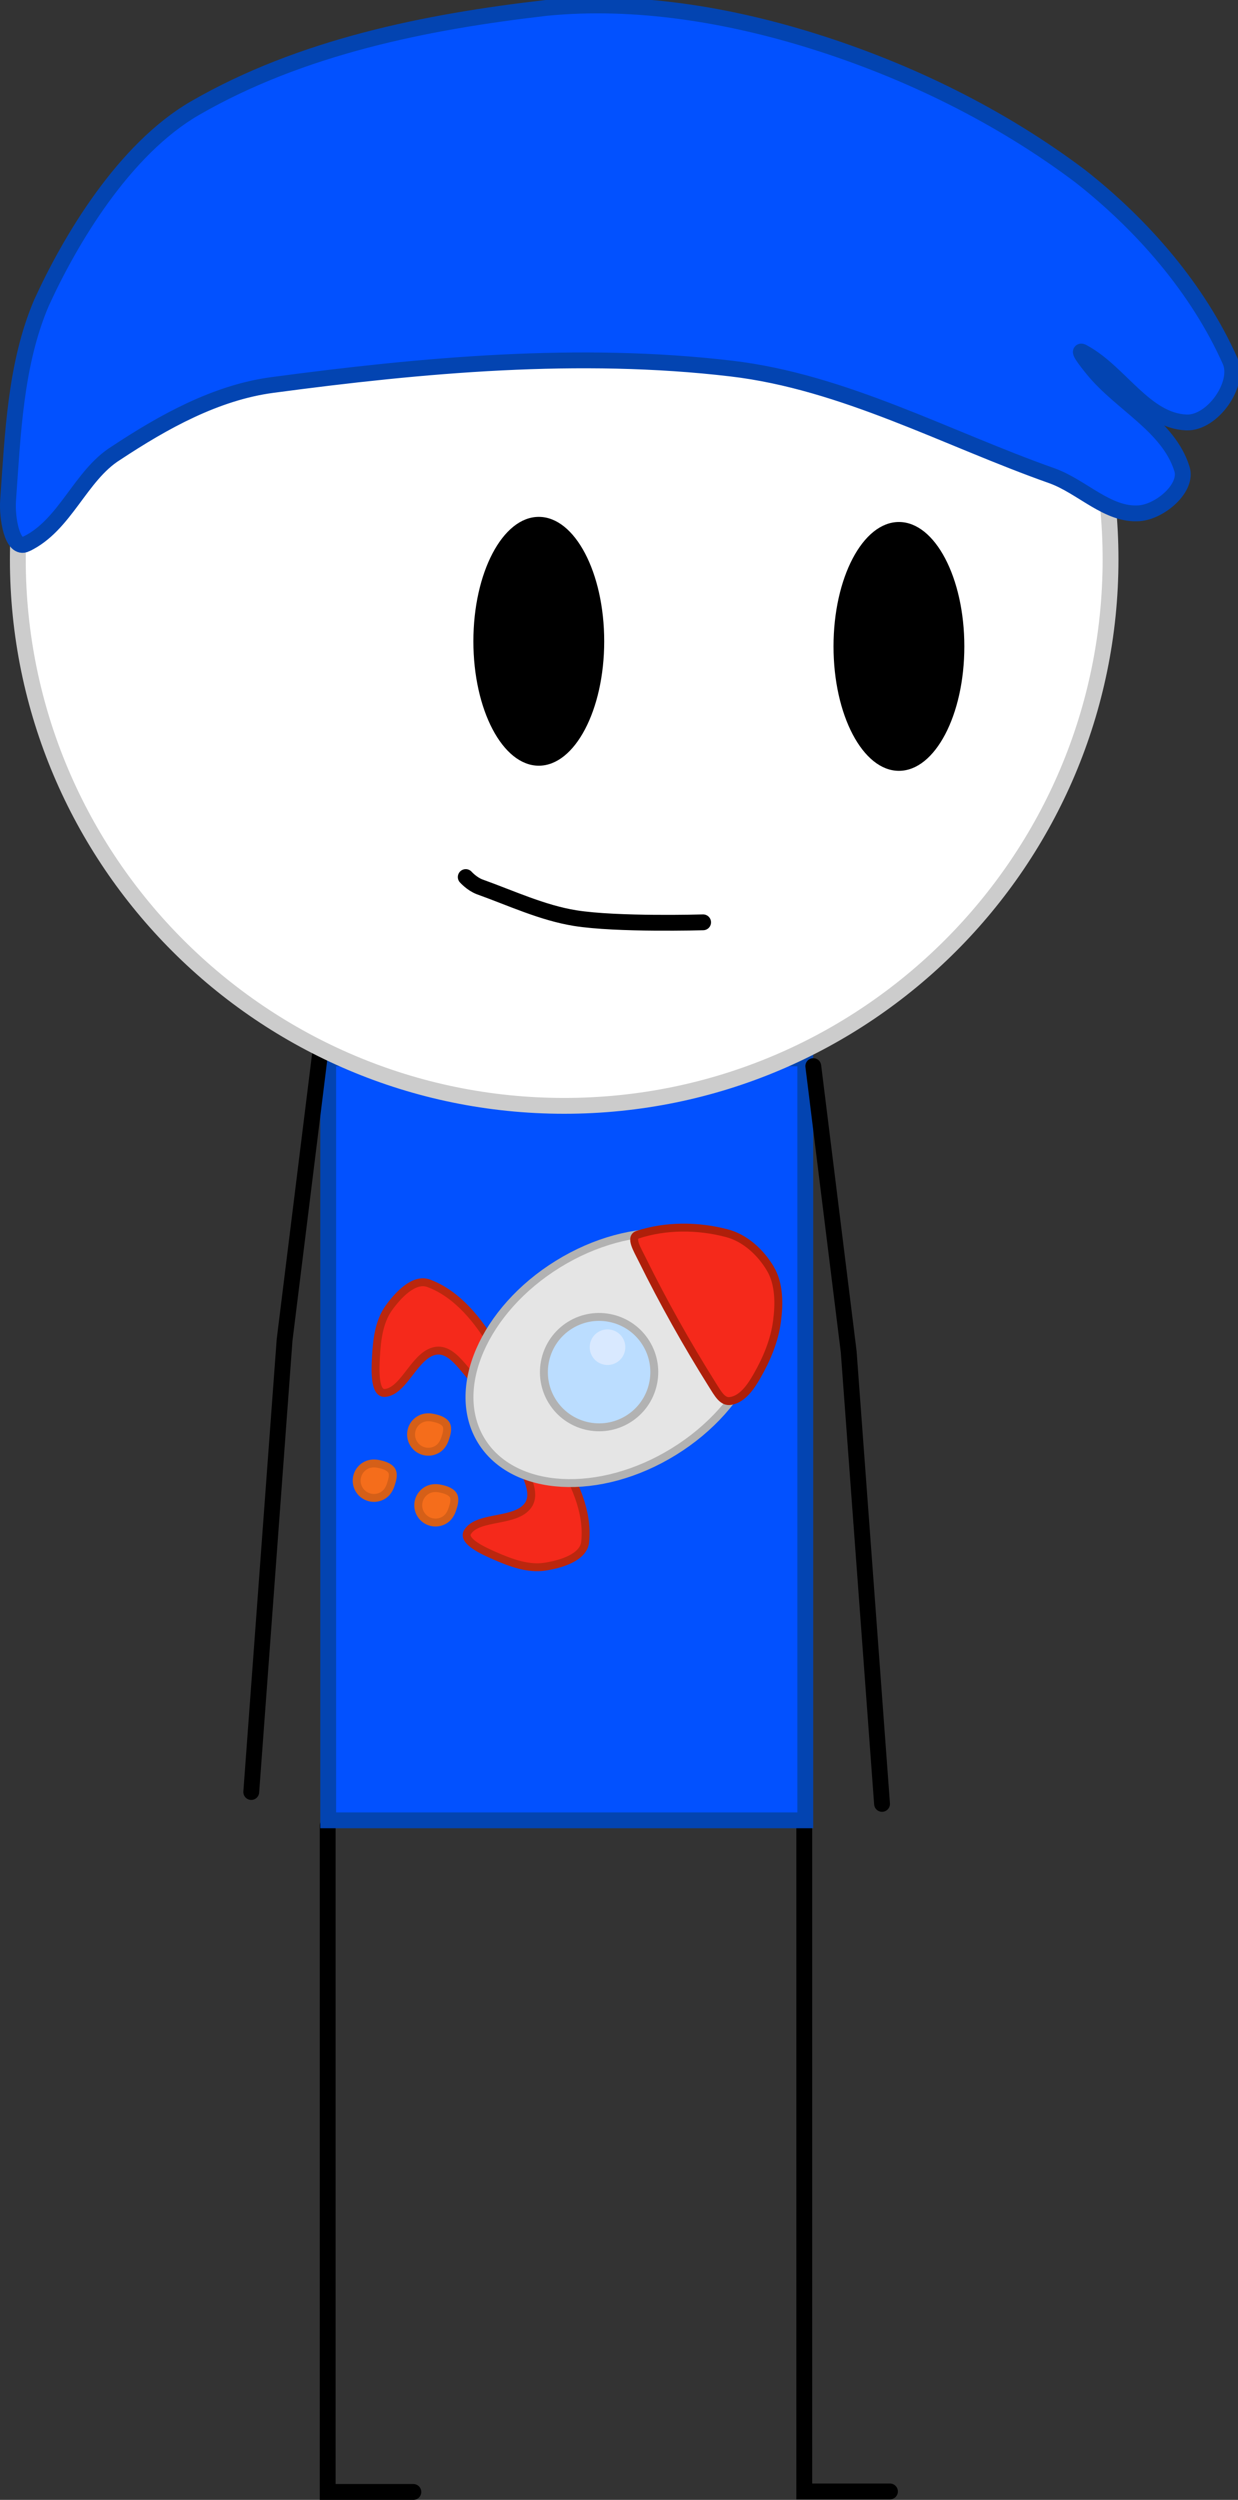 <svg version="1.1" xmlns="http://www.w3.org/2000/svg" xmlns:xlink="http://www.w3.org/1999/xlink" width="156.363" height="315.712" viewBox="0,0,156.363,315.712"><rect x="0" y="0" width="156.363" height="315.712" fill="#333333" stroke="none"/><defs><radialGradient cx="218.497" cy="389.107" r="13.528" gradientUnits="userSpaceOnUse" id="color-1"><stop offset="0" stop-color="#000000"/><stop offset="1" stop-color="#000000"/></radialGradient><radialGradient cx="278.796" cy="333.756" r="13.184" gradientUnits="userSpaceOnUse" id="color-2"><stop offset="0" stop-color="#000000"/><stop offset="1" stop-color="#000000"/></radialGradient><radialGradient cx="211.923" cy="283.017" r="8.753" gradientUnits="userSpaceOnUse" id="color-3"><stop offset="0" stop-color="#000000"/><stop offset="1" stop-color="#000000"/></radialGradient><radialGradient cx="284.282" cy="284.517" r="8.753" gradientUnits="userSpaceOnUse" id="color-4"><stop offset="0" stop-color="#000000"/><stop offset="1" stop-color="#000000"/></radialGradient></defs><g transform="translate(-176.534,-77.619)"><g data-paper-data="{&quot;isPaintingLayer&quot;:true}" fill-rule="nonzero" stroke-linejoin="miter" stroke-miterlimit="10" stroke-dasharray="" stroke-dashoffset="0" style="mix-blend-mode: normal"><g data-paper-data="{&quot;origPos&quot;:null}"><path d="M228.743,392.331l-10.821,0l-0,-84.175" id="ID0.43897221656516194" fill="none" stroke="url(#color-1)" stroke-width="2" stroke-linecap="round"/><path d="M288.938,392.266l-10.821,0l-0,-84.175" id="ID0.43897221656516194" fill="none" stroke="url(#color-2)" stroke-width="2" stroke-linecap="round"/><path d="M217.987,211.289l60.259,-0l0,96.22l-60.259,0z" id="ID0.7297499743290246" fill="#0251ff" stroke="#0344b1" stroke-width="2" stroke-linecap="butt"/><g id="ID0.9996707611717284" stroke-width="1"><path d="M238.35,253.012c-2.129,0.146 -3.813,-4.908 -6.505,-4.827c-2.838,0.138 -4.131,5.091 -6.669,5.349c-1.377,0.139 -1.242,-2.914 -1.163,-4.441c0.115,-2.188 0.364,-4.508 1.611,-6.265c1.128,-1.589 3.176,-3.827 5.032,-3.148c3.597,1.317 6.349,4.733 8.272,8.068c0.882,1.526 0.827,5.151 -0.577,5.264z" id="ID0.10925169289112091" fill="#f5291b" stroke="#bb270e" stroke-linecap="round"/><path d="M246.923,261.377c2.122,3.212 3.946,7.201 3.515,11.007c-0.223,1.963 -3.14,2.794 -5.066,3.092c-2.129,0.329 -4.315,-0.485 -6.324,-1.362c-1.4,-0.613 -4.191,-1.858 -3.451,-3.027c1.366,-2.155 6.375,-1.095 7.768,-3.571c1.277,-2.371 -2.49,-6.139 -1.407,-7.978c0.73,-1.205 3.995,0.367 4.966,1.839z" id="ID0.10925169289112091" fill="#f5291b" stroke="#bb270e" stroke-linecap="round"/><path d="M271.32,238.603c2.019,3.267 1.945,7.404 0.194,11.447c-1.752,4.044 -5.179,7.996 -9.866,10.892c-4.687,2.896 -9.754,4.194 -14.155,3.951c-4.4,-0.243 -8.132,-2.027 -10.151,-5.295c-2.019,-3.267 -1.945,-7.404 -0.194,-11.447c1.752,-4.044 5.179,-7.996 9.866,-10.892c4.687,-2.896 9.754,-4.194 14.155,-3.951c4.4,0.243 8.132,2.027 10.151,5.295z" id="ID0.44616582430899143" fill="#e5e5e5" stroke="#b2b2b2" stroke-linecap="round"/><path d="M273.857,237.884c1.105,1.897 1.105,4.379 0.823,6.538c-0.312,2.485 -1.317,4.861 -2.557,7.018c-0.75,1.305 -1.791,2.855 -3.29,3.105c-1.038,0.188 -1.589,-0.856 -2.386,-2.126c-3.185,-5.078 -6.154,-10.375 -8.788,-15.709c-0.658,-1.332 -1.597,-2.83 -0.578,-3.166c3.509,-1.153 7.581,-1.153 11.217,-0.191c2.296,0.573 4.328,2.423 5.557,4.531z" id="ID0.34605008317157626" fill="#f5291b" stroke="#ae1f0a" stroke-linecap="round"/><path d="M258.132,247.241c1.011,1.636 1.264,3.53 0.853,5.267c-0.409,1.737 -1.482,3.318 -3.118,4.329c-1.636,1.011 -3.53,1.264 -5.267,0.853c-1.737,-0.409 -3.318,-1.482 -4.329,-3.118c-1.011,-1.636 -1.264,-3.53 -0.853,-5.267c0.409,-1.737 1.482,-3.318 3.118,-4.329c1.636,-1.011 3.53,-1.264 5.267,-0.853c1.737,0.409 3.318,1.482 4.329,3.118z" id="ID0.569763976149261" fill="#bbddff" stroke="#b2b2b2" stroke-linecap="butt"/><path d="M255.178,246.577c0.326,0.528 0.407,1.138 0.274,1.698c-0.131,0.561 -0.477,1.07 -1.005,1.396c-0.528,0.326 -1.138,0.407 -1.698,0.274c-0.561,-0.131 -1.07,-0.477 -1.396,-1.005c-0.326,-0.528 -0.407,-1.138 -0.274,-1.698c0.131,-0.561 0.477,-1.07 1.005,-1.396c0.528,-0.326 1.138,-0.407 1.698,-0.274c0.561,0.131 1.07,0.477 1.396,1.005z" id="ID0.17324856109917164" fill="#d9e9ff" stroke="none" stroke-linecap="butt"/><path d="M232.874,257.51c0.29,0.509 0.063,1.223 -0.117,1.771c-0.173,0.528 -0.464,1.039 -0.976,1.355c-0.512,0.316 -1.105,0.395 -1.649,0.267c-0.543,-0.128 -1.039,-0.464 -1.355,-0.976c-0.316,-0.512 -0.395,-1.105 -0.267,-1.649c0.128,-0.543 0.464,-1.039 0.976,-1.355c0.512,-0.316 1.102,-0.37 1.649,-0.267c0.618,0.118 1.383,0.317 1.739,0.854z" id="ID0.8451523161493242" fill="#f56d1b" stroke="#d55f18" stroke-linecap="round"/><path d="M233.781,266.452c0.29,0.509 0.063,1.223 -0.117,1.771c-0.173,0.528 -0.464,1.039 -0.976,1.355c-0.512,0.316 -1.105,0.395 -1.649,0.267c-0.543,-0.128 -1.039,-0.464 -1.355,-0.976c-0.316,-0.512 -0.395,-1.105 -0.267,-1.649c0.128,-0.543 0.464,-1.039 0.976,-1.355c0.512,-0.316 1.102,-0.37 1.649,-0.267c0.618,0.118 1.383,0.317 1.739,0.854z" id="ID0.8451523161493242" fill="#f56d1b" stroke="#d55f18" stroke-linecap="round"/><path d="M226.006,263.342c0.29,0.509 0.063,1.223 -0.117,1.771c-0.173,0.528 -0.464,1.039 -0.976,1.355c-0.512,0.316 -1.105,0.395 -1.649,0.267c-0.543,-0.128 -1.039,-0.464 -1.355,-0.976c-0.316,-0.512 -0.395,-1.105 -0.267,-1.649c0.128,-0.543 0.464,-1.039 0.976,-1.355c0.512,-0.316 1.102,-0.37 1.649,-0.267c0.618,0.118 1.383,0.317 1.739,0.854z" id="ID0.8451523161493242" fill="#f56d1b" stroke="#d55f18" stroke-linecap="round"/></g><path d="M208.268,303.935l4.212,-57.109l4.471,-36.065" data-paper-data="{&quot;origPos&quot;:null}" id="ID0.16875446680933237" fill="none" stroke="url(#color-3)" stroke-width="2" stroke-linecap="round"/><path d="M279.255,212.26l4.471,36.065l4.212,57.109" data-paper-data="{&quot;origPos&quot;:null}" id="ID0.16875446680933237" fill="none" stroke="url(#color-4)" stroke-width="2" stroke-linecap="round"/></g><g data-paper-data="{&quot;origPos&quot;:null}" id="ID0.4706640876829624" stroke-width="2"><path d="M247.793,79.267c19.038,-0 36.29,7.733 48.781,20.225c12.492,12.491 20.225,29.743 20.225,48.781c0,19.038 -7.733,36.29 -20.225,48.781c-12.491,12.492 -29.743,20.225 -48.781,20.225c-19.038,0 -36.29,-7.733 -48.781,-20.225c-12.492,-12.491 -20.225,-29.743 -20.225,-48.781c-0,-19.038 7.733,-36.29 20.225,-48.781c12.491,-12.492 29.743,-20.225 48.781,-20.225z" id="ID0.052302687894552946" fill="#ffffff" stroke="#cccccc" stroke-linecap="butt"/><path d="M179.823,146.329c-1.79,0.846 -2.418,-3.413 -2.268,-5.508c0.601,-8.378 0.908,-17.203 4.212,-24.946c3.588,-7.867 10.388,-19.401 19.438,-24.622c13.383,-7.712 29.115,-10.887 44.32,-12.635c11.303,-1.112 23.067,0.86 33.758,4.212c11.988,3.758 23.64,9.47 33.693,17.041c7.845,6.162 14.846,14.191 18.92,23.326c1.293,2.896 -2.217,7.9 -5.508,7.775c-5.212,-0.202 -8.352,-6.271 -12.959,-8.812c-1.05,-0.661 0.281,1.056 1.166,2.138c3.539,4.327 9.508,7.114 11.21,12.505c0.805,2.405 -2.703,5.431 -5.378,5.637c-3.977,0.301 -7.219,-3.364 -11.015,-4.73c-13.367,-4.722 -26.294,-11.863 -40.497,-13.542c-19.19,-2.268 -38.966,-0.469 -57.991,2.074c-7.114,0.951 -13.718,4.621 -19.762,8.618c-4.507,2.817 -6.381,9.114 -11.339,11.469z" id="ID0.12275043269619346" fill="#0251ff" stroke="#0344b1" stroke-linecap="round"/></g><path d="M295.912,148.149c1.495,2.844 2.421,6.772 2.421,11.107c0,4.335 -0.925,8.263 -2.421,11.107c-1.495,2.844 -3.561,4.606 -5.841,4.606c-2.279,0 -4.345,-1.761 -5.841,-4.606c-1.495,-2.844 -2.421,-6.772 -2.421,-11.107c0,-4.335 0.925,-8.263 2.421,-11.107c1.495,-2.844 3.561,-4.606 5.841,-4.606c2.279,0 4.345,1.761 5.841,4.606z" data-paper-data="{&quot;origPos&quot;:null}" id="ID0.2136117359623313" fill="#000000" stroke="none" stroke-width="1" stroke-linecap="butt"/><path d="M250.426,147.501c1.495,2.844 2.421,6.772 2.421,11.107c0,4.335 -0.925,8.263 -2.421,11.107c-1.495,2.844 -3.561,4.606 -5.841,4.606c-2.279,0 -4.345,-1.761 -5.841,-4.606c-1.495,-2.844 -2.421,-6.772 -2.421,-11.107c0,-4.335 0.925,-8.263 2.421,-11.107c1.495,-2.844 3.561,-4.606 5.841,-4.606c2.279,0 4.345,1.761 5.841,4.606z" data-paper-data="{&quot;origPos&quot;:null}" id="ID0.2136117359623313" fill="#000000" stroke="none" stroke-width="1" stroke-linecap="butt"/><path d="M265.339,194.101c0,0 -10.865,0.319 -16.166,-0.533c-4.152,-0.67 -8.076,-2.519 -12.062,-3.948c-0.978,-0.368 -1.752,-1.237 -1.752,-1.237" data-paper-data="{&quot;origPos&quot;:null}" id="ID0.46204856457188725" fill="none" stroke="#000000" stroke-width="2" stroke-linecap="round"/></g></g></svg>